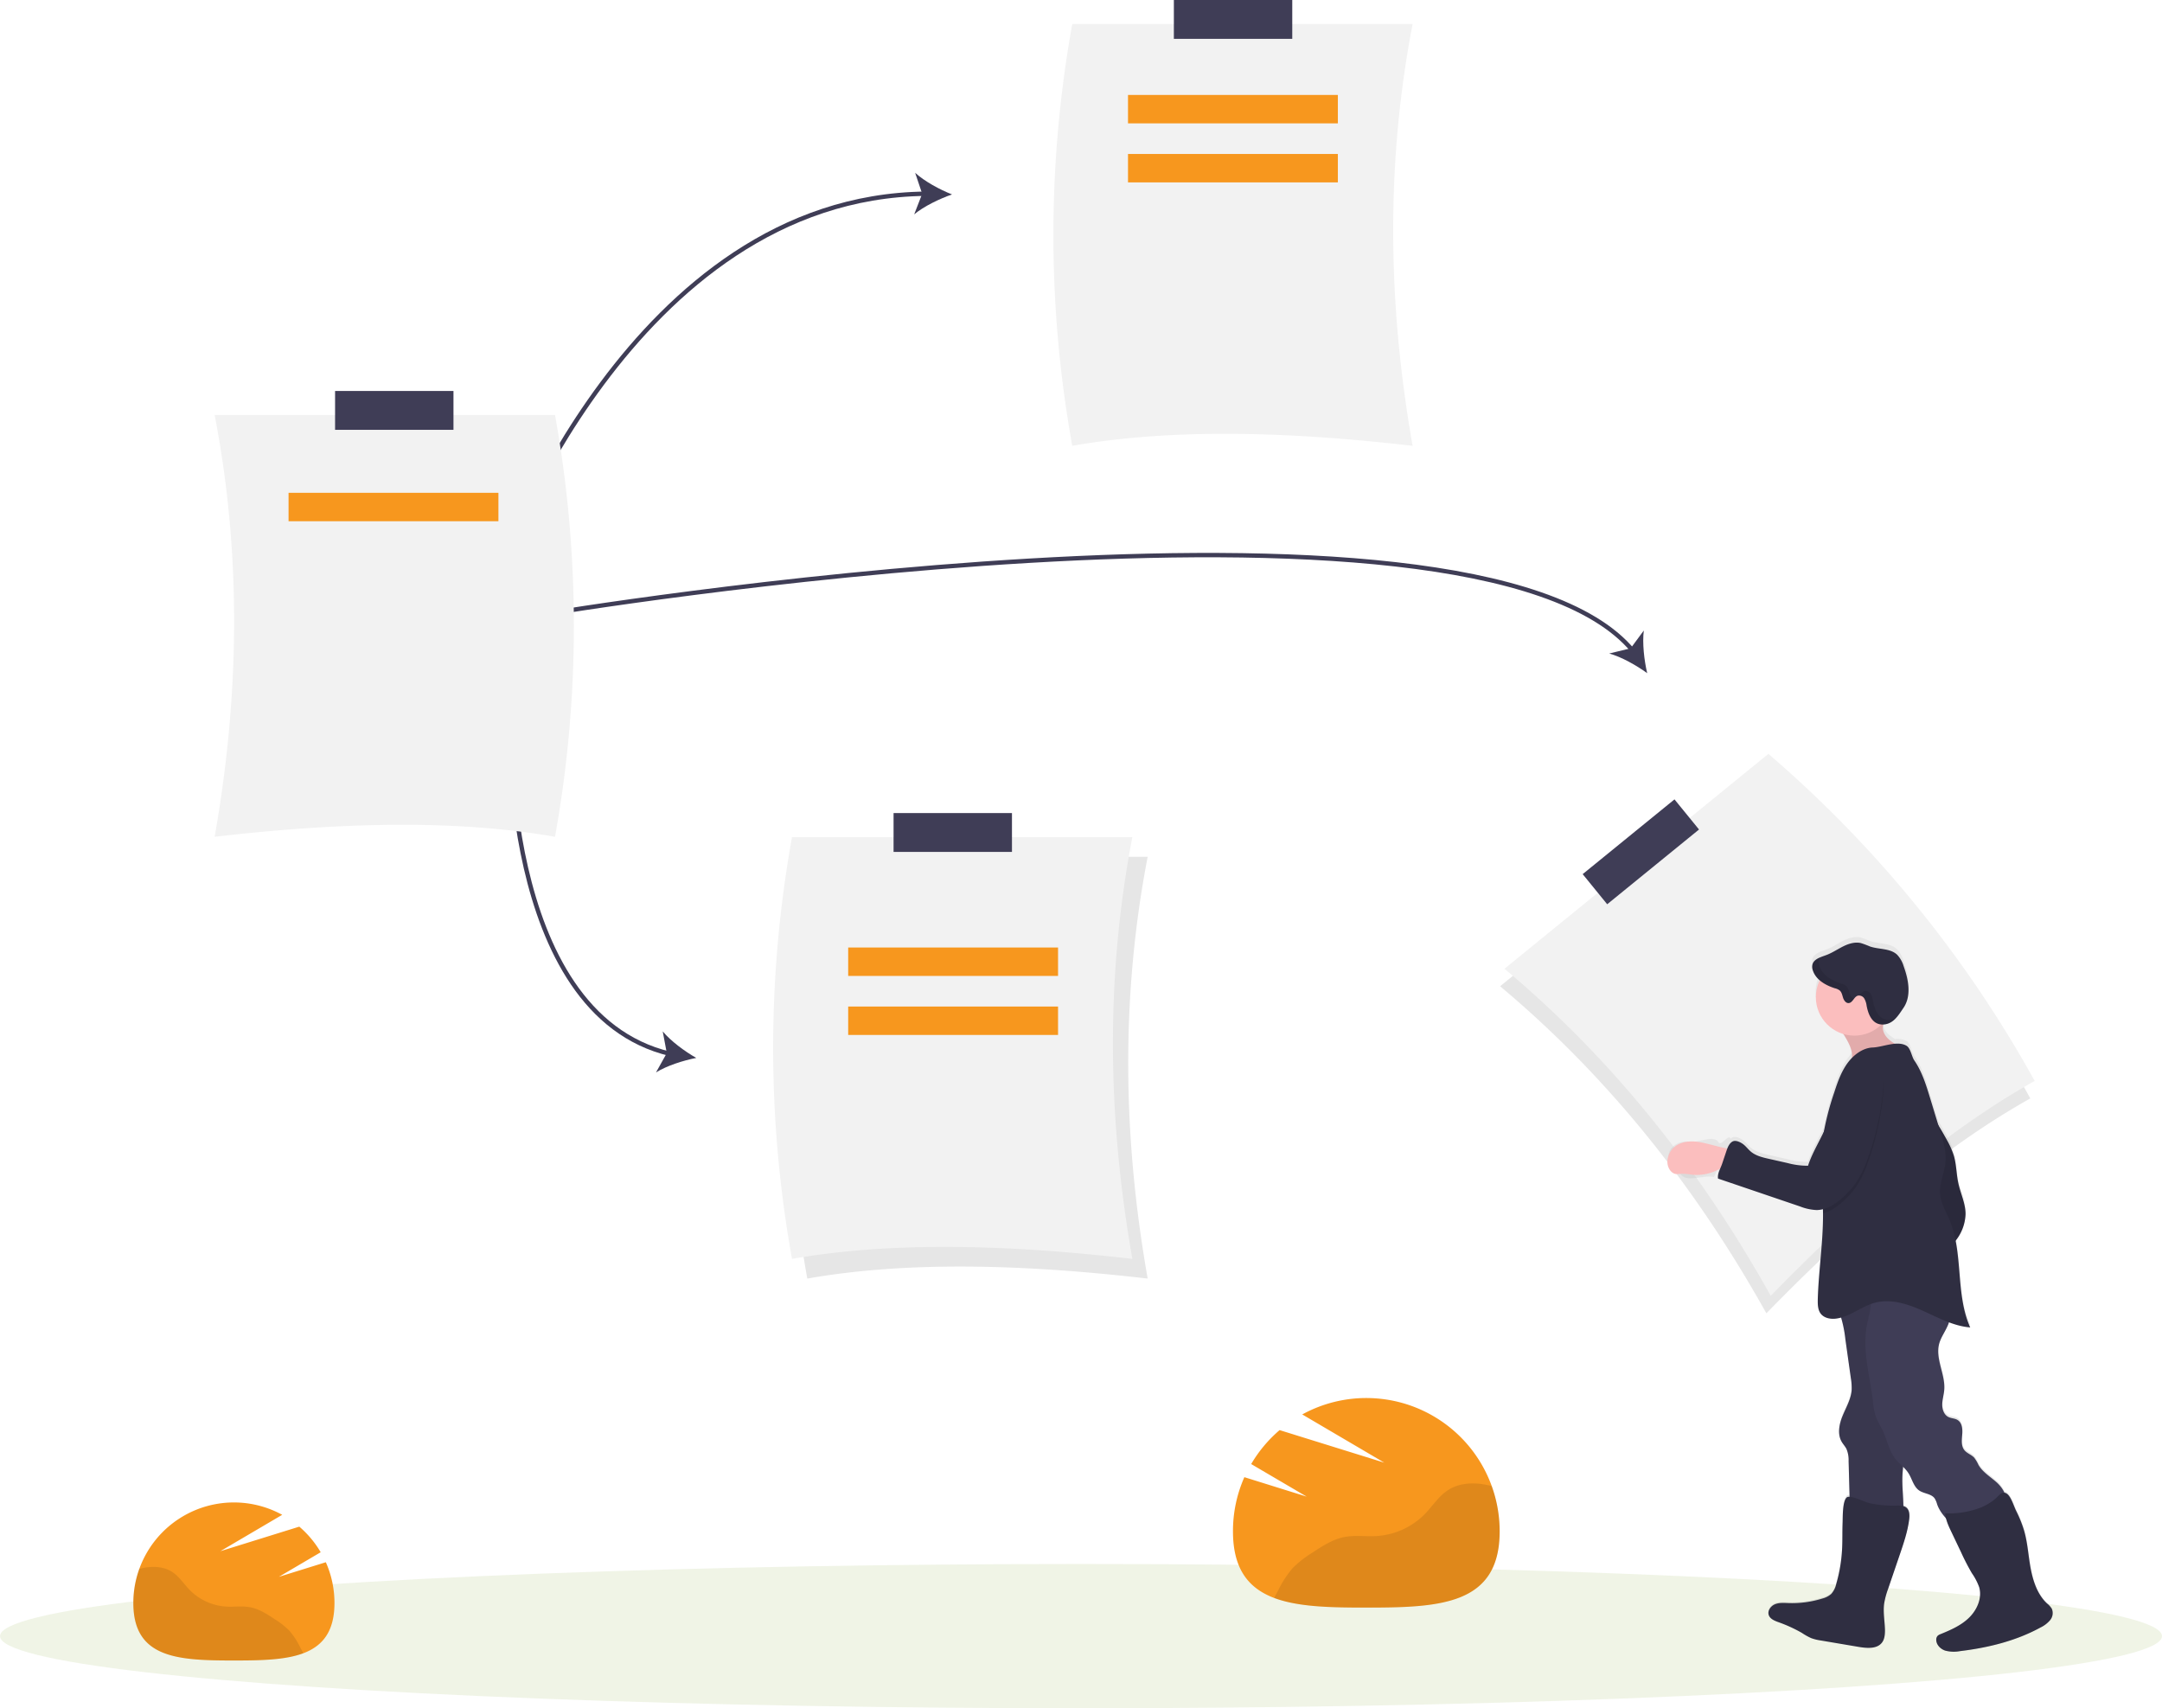 <svg width="989" height="781.43" xmlns="http://www.w3.org/2000/svg">
 <defs>
  <linearGradient y2="0.001" x2="0.453" y1="1.004" x1="0.529" id="a6110406-8b9c-48da-9b9b-78691cfdbd93">
   <stop stop-opacity="0.25" stop-color="gray" offset="0"/>
   <stop stop-opacity="0.12" stop-color="gray" offset="0.54"/>
   <stop stop-opacity="0.1" stop-color="gray" offset="1"/>
  </linearGradient>
 </defs>
 <title>timeline</title>
 <g>
  <title>background</title>
  <rect fill="none" id="canvas_background" height="613.71" width="1088.08" y="-1" x="-1"/>
 </g>
 <g>
  <title>Layer 1</title>
  <path id="svg_1" fill="#f2f2f2" d="m490.5,203.94c45.59,-8 98.57,-6.61 155.7,0c-11.59,-65.73 -12.12,-130.11 0,-192.93l-155.7,0a543.76,543.76 0 0 0 0,192.93z"/>
  <rect id="svg_2" fill="#3f3d56" transform="rotate(-180 1233.62,77.05) " height="17.77" width="54.16" y="136.33" x="1876.1"/>
  <path id="svg_3" opacity="0.1" d="m369.3,584.87c45.59,-8 98.57,-6.61 155.7,0c-11.59,-65.73 -12.12,-130.11 0,-192.93l-155.7,0a543.76,543.76 0 0 0 0,192.93z"/>
  <path id="svg_4" fill="#f2f2f2" d="m362.3,575.87c45.59,-8 98.57,-6.61 155.7,0c-11.59,-65.73 -12.12,-130.11 0,-192.93l-155.7,0a543.76,543.76 0 0 0 0,192.93z"/>
  <rect id="svg_5" fill="#3f3d56" transform="rotate(-180 977.18,820.92) " height="17.77" width="54.16" y="1252.14" x="1491.44"/>
  <path id="svg_6" stroke-width="2" stroke-miterlimit="10" stroke="#3f3d56" fill="none" d="m228.5,260.94s60.39,-170.81 194.93,-172.32"/>
  <path id="svg_7" fill="#3f3d56" d="m435.5,88.94c-5.73,2 -12.85,5.41 -17.31,9.12l3.66,-9.43l-3.22,-9.59c4.28,3.91 11.24,7.68 16.87,9.9z"/>
  <path id="svg_8" stroke-width="2" stroke-miterlimit="10" stroke="#3f3d56" fill="none" d="m233.5,325.94s-5.46,137.44 73.06,156.15"/>
  <path id="svg_9" fill="#3f3d56" d="m318.5,483.94c-5.95,1.16 -13.48,3.57 -18.41,6.62l4.93,-8.83l-1.86,-9.94c3.7,4.46 10.07,9.15 15.34,12.15z"/>
  <path id="svg_10" stroke-width="2" stroke-miterlimit="10" stroke="#3f3d56" fill="none" d="m249.5,280.94s424.62,-70.78 497.49,16.78"/>
  <path id="svg_11" fill="#3f3d56" d="m753.5,307.94c-4.9,-3.57 -11.79,-7.46 -17.37,-9l9.82,-2.39l6,-8.13c-0.73,5.76 0.17,13.62 1.55,19.52z"/>
  <g id="svg_12" opacity="0.1">
   <ellipse id="svg_13" fill="#669100" ry="33" rx="494.5" cy="748.43" cx="494.5"/>
  </g>
  <path id="svg_14" opacity="0.1" d="m928.76,502.46c-40.39,22.6 -80.61,57.11 -120.74,98.3c-32.52,-58.28 -72.74,-108.54 -121.81,-149.61l120.74,-98.3a543.88,543.88 0 0 1 121.81,149.61z"/>
  <path id="svg_15" fill="#f2f2f2" d="m930.76,494.46c-40.39,22.6 -80.61,57.11 -120.74,98.3c-32.52,-58.28 -72.74,-108.54 -121.81,-149.61l120.74,-98.3a543.88,543.88 0 0 1 121.81,149.61z"/>
  <rect id="svg_16" fill="#3f3d56" transform="rotate(-39.15 -196.72,582.02) " height="17.77" width="54.16" y="1022.05" x="632.29"/>
  <rect id="svg_17" fill="#669100" transform="rotate(-39.15 677.66,1120.28)" height="13" width="96" y="1113.78" x="629.66"/>
  <path id="svg_18" fill="url(#a6110406-8b9c-48da-9b9b-78691cfdbd93)" d="m938.65,735.72a9.78,9.78 0 0 0 -2.17,-2.42c-4.37,-4.12 -6.4,-10.19 -7.48,-16.12s-1.39,-12 -3.12,-17.82a59.18,59.18 0 0 0 -3.52,-8.67c-1,-2.13 -2.26,-6.33 -4.09,-7.82a2.83,2.83 0 0 0 -1.26,-0.62a14.71,14.71 0 0 0 -3.62,-4.81c-2.86,-2.59 -6.35,-4.65 -8.26,-8a18,18 0 0 0 -1.93,-3.3c-1.29,-1.42 -3.33,-2 -4.52,-3.5c-1.55,-1.94 -1.2,-4.71 -1,-7.19s0,-5.43 -2.14,-6.72c-1.28,-0.79 -2.93,-0.72 -4.26,-1.41c-2,-1 -2.79,-3.53 -2.75,-5.78s0.74,-4.44 0.92,-6.68c0.56,-7.16 -4.16,-14.28 -2.34,-21.22c0.69,-2.63 2.27,-4.92 3.44,-7.36a16.1,16.1 0 0 0 1,-2.54a35.35,35.35 0 0 0 9.74,2.34c-5.51,-12.35 -4.11,-26.72 -6.68,-40l0.33,-0.46a20.78,20.78 0 0 0 4.22,-11.85c0,-5 -2.31,-9.57 -3.35,-14.4c-0.89,-4.12 -0.85,-8.41 -2,-12.46a37.65,37.65 0 0 0 -3.16,-7.22q-1.87,-3.46 -3.93,-6.82q-1.92,-6.36 -3.85,-12.72c-1.8,-6 -3.65,-12 -7.15,-17.14c-1.28,-1.89 -1.67,-5.7 -3.64,-6.85a8.81,8.81 0 0 0 -5.2,-0.9c-2.78,-1.56 -5.22,-3.81 -5.57,-6.89a6.65,6.65 0 0 1 0.2,-2l0.34,0c4.4,-0.41 6.63,-4.29 8.92,-7.68c3.7,-5.51 2.29,-12.95 0,-19.21a13.08,13.08 0 0 0 -3,-5.29c-3.21,-3 -8.29,-2.33 -12.43,-3.78a40.15,40.15 0 0 0 -4.11,-1.55c-2.75,-0.65 -5.63,0.25 -8.15,1.52s-4.87,2.91 -7.51,3.92s-5.9,1.79 -6.55,4.5a5,5 0 0 0 0.22,2.73a10.2,10.2 0 0 0 3.09,4.45a17.82,17.82 0 0 0 10.87,24.83c0.76,1.21 1.47,2.45 2.12,3.73c1.16,2.24 2.14,4.88 1.74,7.28a22.35,22.35 0 0 0 -2,2.44c-2.87,4 -4.5,8.7 -6,13.37a141.37,141.37 0 0 0 -4.83,18.28c-2.44,5.18 -5.42,10.14 -7.19,15.59a35.2,35.2 0 0 1 -9.38,-1.25l-8.44,-1.92c-2.94,-0.66 -6,-1.39 -8.3,-3.32c-1.22,-1 -2.17,-2.33 -3.41,-3.33s-3.73,-2.15 -5.09,-1.33a4,4 0 0 0 -0.69,0.53c-1.24,-2.51 -4.28,3.89 -5.72,1.52c-2.06,-3.41 -9.29,0.54 -13.19,-0.1a9.25,9.25 0 0 0 -6.79,1.57c-2.28,1.63 -3.71,5 -2,7.28a12.51,12.51 0 0 0 1.39,1.43a28.59,28.59 0 0 1 3.09,4.28c3.08,4.43 10.17,0.52 15.55,1.54c-0.12,0.34 3.77,-8.09 3.65,-7.74c-0.71,2.07 -2.22,4.59 -1.84,6.75l37.54,12.85a22.86,22.86 0 0 0 7.56,1.66a12.71,12.71 0 0 0 3,-0.39l0,1.92l0,0.07c0.1,13.19 -2,26.3 -2.39,39.48c-0.07,2.4 0,5 1.52,6.88c1.7,2.06 4.72,2.46 7.35,2a16.65,16.65 0 0 0 1.86,-0.41a69.19,69.19 0 0 1 1.92,10.1l2.49,17.76a27.09,27.09 0 0 1 0.39,5.54c-0.29,4.18 -2.5,7.94 -4.1,11.81s-2.55,8.49 -0.45,12.11c0.66,1.12 1.57,2.08 2.16,3.24a13.1,13.1 0 0 1 1,5.67q0.23,8.1 0.44,16.18a1.89,1.89 0 0 0 -1.26,0.26c-2.08,1.61 -1.85,9.33 -2,11.72c-0.16,4 0,8.08 -0.22,12.12a72.32,72.32 0 0 1 -2.68,16.13a10.29,10.29 0 0 1 -2.29,4.61a9.86,9.86 0 0 1 -4.07,2.11a46.48,46.48 0 0 1 -15.41,2.09c-2.11,-0.06 -4.31,-0.27 -6.27,0.54s-3.54,3 -2.83,5c0.61,1.68 2.46,2.48 4.13,3.11a66.29,66.29 0 0 1 11,5a30.8,30.8 0 0 0 4.25,2.42a21.91,21.91 0 0 0 4.38,1.08l17.73,3c3.63,0.63 8,1 10.31,-2c1.25,-1.62 1.43,-3.82 1.37,-5.87c-0.1,-4 -0.9,-8.08 -0.38,-12.07a37.24,37.24 0 0 1 1.86,-6.94l5.3,-15.47c1.78,-5.27 3.58,-10.58 4.27,-16.1c0.25,-2 0.23,-4.27 -1.3,-5.53a3.69,3.69 0 0 0 -1.32,-0.68c-0.06,-4.82 -0.69,-9.64 -0.42,-14.46c0.07,-1.21 0.19,-2.41 0.29,-3.61a17.21,17.21 0 0 1 2.47,2.92c1.71,2.67 2.34,6.21 4.95,8c2.22,1.51 5.51,1.44 7.07,3.64a10.34,10.34 0 0 1 1.12,2.7a19.37,19.37 0 0 0 4,6.36a32.28,32.28 0 0 0 2.47,6.34l4.4,9.3a106,106 0 0 0 5,9.77a27.75,27.75 0 0 1 3.35,6.46c1.41,4.95 -0.89,10.37 -4.53,14s-8.44,5.73 -13.17,7.68a3.58,3.58 0 0 0 -1.34,0.8a2.59,2.59 0 0 0 -0.61,1.74c0,2.31 1.9,4.28 4.08,5a15.55,15.55 0 0 0 6.83,0.25c12.78,-1.55 25.52,-4.68 36.82,-10.88a13.21,13.21 0 0 0 4.39,-3.39a5.13,5.13 0 0 0 0.75,-5.31z"/>
  <path id="svg_19" fill="#2f2e41" d="m884.64,511.5q3.2,4.9 6,10.06a37.17,37.17 0 0 1 3.16,7.16c1.16,4 1.13,8.27 2,12.36c1,4.8 3.34,9.38 3.34,14.29a20.56,20.56 0 0 1 -4.22,11.76a56.28,56.28 0 0 1 -8.82,9.11a187.68,187.68 0 0 1 -12.48,-61.21c-0.1,-2.91 -0.12,-5.9 0.94,-8.61c0.65,-1.69 3.77,-6.35 5.78,-4.52c0.73,0.67 0.92,3.68 1.37,4.69a36.86,36.86 0 0 0 2.93,4.91z"/>
  <path id="svg_20" opacity="0.1" d="m884.64,511.5q3.2,4.9 6,10.06a37.17,37.17 0 0 1 3.16,7.16c1.16,4 1.13,8.27 2,12.36c1,4.8 3.34,9.38 3.34,14.29a20.56,20.56 0 0 1 -4.22,11.76a56.28,56.28 0 0 1 -8.82,9.11a187.68,187.68 0 0 1 -12.48,-61.21c-0.1,-2.91 -0.12,-5.9 0.94,-8.61c0.65,-1.69 3.77,-6.35 5.78,-4.52c0.73,0.67 0.92,3.68 1.37,4.69a36.86,36.86 0 0 0 2.93,4.91z"/>
  <path id="svg_21" fill="#fbbebe" d="m777.29,522.42c-3.91,-0.64 -8.25,-0.33 -11.29,2.21a9.32,9.32 0 0 0 -3.24,6.16c-0.26,2.78 1.35,6.06 4.13,6.28a13.17,13.17 0 0 0 2,-0.13a29.88,29.88 0 0 1 5.24,0.43a21.39,21.39 0 0 0 18.23,-7.36c2.39,-2.95 -0.76,-4.29 -3.58,-4.89c-3.86,-0.82 -7.63,-2.06 -11.49,-2.7z"/>
  <path id="svg_22" fill="#3f3d56" d="m844.17,612.72l2.48,17.62a26.7,26.7 0 0 1 0.38,5.5c-0.29,4.15 -2.5,7.88 -4.09,11.72s-2.56,8.43 -0.45,12c0.65,1.11 1.56,2.06 2.15,3.21a13,13 0 0 1 1,5.64l0.68,25a157.33,157.33 0 0 0 23.18,-0.12a1.3,1.3 0 0 0 0.84,-0.27a1.34,1.34 0 0 0 0.29,-0.9c0.34,-5.85 -0.68,-11.71 -0.35,-17.56c0.12,-2.14 0.42,-4.28 0.46,-6.42c0.12,-8.71 -4.18,-17.24 -2.88,-25.86a57.51,57.51 0 0 1 1.6,-6.43c4.11,-14.95 3.24,-30.76 2.33,-46.24a1.1,1.1 0 0 0 -0.2,-0.71a1.13,1.13 0 0 0 -0.54,-0.29a28.48,28.48 0 0 0 -25.78,4.91c-1.09,0.88 -3.84,1.72 -4.56,2.77c-1,1.47 0.31,2.92 0.89,4.48a56.76,56.76 0 0 1 2.57,11.95z"/>
  <path id="svg_23" opacity="0.1" d="m844.17,612.72l2.48,17.62a26.7,26.7 0 0 1 0.38,5.5c-0.29,4.15 -2.5,7.88 -4.09,11.72s-2.56,8.43 -0.45,12c0.65,1.11 1.56,2.06 2.15,3.21a13,13 0 0 1 1,5.64l0.68,25a157.33,157.33 0 0 0 23.18,-0.12a1.3,1.3 0 0 0 0.84,-0.27a1.34,1.34 0 0 0 0.29,-0.9c0.34,-5.85 -0.68,-11.71 -0.35,-17.56c0.12,-2.14 0.42,-4.28 0.46,-6.42c0.12,-8.71 -4.18,-17.24 -2.88,-25.86a57.51,57.51 0 0 1 1.6,-6.43c4.11,-14.95 3.24,-30.76 2.33,-46.24a1.1,1.1 0 0 0 -0.2,-0.71a1.13,1.13 0 0 0 -0.54,-0.29a28.48,28.48 0 0 0 -25.78,4.91c-1.09,0.88 -3.84,1.72 -4.56,2.77c-1,1.47 0.31,2.92 0.89,4.48a56.76,56.76 0 0 1 2.57,11.95z"/>
  <path id="svg_24" fill="#3f3d56" d="m890.5,607.43c-1.17,2.43 -2.74,4.7 -3.44,7.31c-1.82,6.89 2.89,14 2.33,21.06c-0.18,2.22 -0.87,4.4 -0.92,6.63s0.77,4.7 2.75,5.73c1.33,0.69 3,0.62 4.25,1.4c2.11,1.28 2.35,4.22 2.14,6.67s-0.56,5.21 1,7.14c1.19,1.49 3.23,2.06 4.51,3.47a17.25,17.25 0 0 1 1.93,3.27c1.91,3.33 5.4,5.38 8.26,7.94s5.28,6.47 4,10.09c-0.94,2.67 -3.58,4.3 -6.12,5.56a64.9,64.9 0 0 1 -14.57,5.14a3.39,3.39 0 0 1 -1.67,0.09a3.57,3.57 0 0 1 -1.46,-1c-2.95,-2.88 -6,-5.91 -7.36,-9.81a10.21,10.21 0 0 0 -1.12,-2.68c-1.56,-2.18 -4.85,-2.11 -7.07,-3.61c-2.6,-1.77 -3.23,-5.29 -4.93,-7.94s-4.19,-4.22 -6,-6.56c-3.06,-3.88 -3.81,-9.06 -6,-13.49a62.76,62.76 0 0 1 -2.86,-5.6a30.39,30.39 0 0 1 -1.37,-7.24c-1.41,-11.67 -5,-23.44 -2.74,-35c0.5,-2.55 1.27,-5 1.59,-7.62c0.55,-4.54 -0.32,-9.17 0.35,-13.7a3.73,3.73 0 0 1 1.51,-2.9a4,4 0 0 1 1.72,-0.36a118.6,118.6 0 0 1 17.78,0.4c3,0.3 6.36,0.91 8.16,3.35c1.53,2.1 1.45,4.92 1.94,7.47c0.61,3.13 2.2,4.85 3.87,7.31s0.81,4.94 -0.46,7.48z"/>
  <path id="svg_25" fill="#2f2e41" d="m867.5,688.72c1.58,0 3.33,-0.1 4.55,0.91c1.52,1.24 1.54,3.53 1.3,5.48c-0.7,5.48 -2.49,10.75 -4.28,16l-5.32,15.6a37,37 0 0 0 -1.86,6.89c-0.52,4 0.28,8 0.38,12c0,2 -0.13,4.22 -1.38,5.82c-2.26,2.91 -6.67,2.57 -10.3,2l-17.71,-3a21.09,21.09 0 0 1 -4.38,-1.08a28.69,28.69 0 0 1 -4.25,-2.39a65.38,65.38 0 0 0 -11,-5c-1.66,-0.63 -3.52,-1.42 -4.12,-3.09c-0.71,-2 0.87,-4.19 2.83,-5s4.15,-0.6 6.27,-0.53a46.72,46.72 0 0 0 15.4,-2.09a9.84,9.84 0 0 0 4.06,-2.09a10.1,10.1 0 0 0 2.29,-4.57a70.25,70.25 0 0 0 2.68,-16c0.21,-4 0.07,-8 0.23,-12c0.1,-2.38 -0.13,-10 1.95,-11.63c1.59,-1.22 8.13,2.14 10.28,2.64a50,50 0 0 0 12.38,1.13z"/>
  <path id="svg_26" fill="#2f2e41" d="m925.81,699.81c1.73,5.74 2,11.79 3.12,17.68s3.1,11.91 7.47,16a9.69,9.69 0 0 1 2.17,2.4a5.06,5.06 0 0 1 -0.75,5.23a13.23,13.23 0 0 1 -4.39,3.36c-11.29,6.17 -24,9.27 -36.81,10.81a15.36,15.36 0 0 1 -6.82,-0.24c-2.18,-0.74 -4.11,-2.7 -4.07,-5a2.53,2.53 0 0 1 0.6,-1.72a3.62,3.62 0 0 1 1.35,-0.8c4.72,-1.93 9.51,-4 13.16,-7.62s5.94,-9 4.53,-13.86a27,27 0 0 0 -3.35,-6.41a108.53,108.53 0 0 1 -5,-9.7l-4.4,-9.23c-1.29,-2.7 -2.59,-5.48 -2.81,-8.46a40.42,40.42 0 0 0 16.22,-2.6a25.24,25.24 0 0 0 6.67,-4c1.7,-1.42 3.25,-4.07 5.54,-2.21c1.84,1.48 3,5.64 4.08,7.76a57.3,57.3 0 0 1 3.49,8.61z"/>
  <path id="svg_27" fill="#fbbebe" d="m861.33,470.63c0.44,3.83 4.16,6.37 7.71,7.88l-22.47,7.21c1.45,-2.78 0.28,-6.17 -1.16,-9a50.1,50.1 0 0 0 -4,-6.4c-0.22,-0.32 -0.47,-0.71 -0.31,-1.06a1.12,1.12 0 0 1 0.63,-0.49c4.62,-2.06 9.38,-4.19 14.43,-4.94c1.46,-0.22 4.22,-0.8 5.31,0.68s-0.35,4.35 -0.14,6.12z"/>
  <path id="svg_28" opacity="0.1" d="m861.33,470.63c0.44,3.83 4.16,6.37 7.71,7.88l-22.47,7.21c1.45,-2.78 0.28,-6.17 -1.16,-9a50.1,50.1 0 0 0 -4,-6.4c-0.22,-0.32 -0.47,-0.71 -0.31,-1.06a1.12,1.12 0 0 1 0.63,-0.49c4.62,-2.06 9.38,-4.19 14.43,-4.94c1.46,-0.22 4.22,-0.8 5.31,0.68s-0.35,4.35 -0.14,6.12z"/>
  <circle id="svg_29" fill="#fbbebe" r="17.62" cy="456.12" cx="848.27"/>
  <path id="svg_30" fill="#2f2e41" d="m833.04,601.12c1.71,2 4.72,2.44 7.35,2c6.15,-1 11.18,-5.53 17.2,-7.17c7.38,-2 15.19,0.58 22.16,3.72s13.9,6.95 21.52,7.55c-6.89,-15.36 -2.95,-33.85 -9.54,-49.34c-1.61,-3.79 -3.86,-7.44 -4.22,-11.54c-0.45,-5.09 2.09,-10 2.48,-15.06c0.36,-4.51 -1,-9 -2.3,-13.29q-2.41,-7.92 -4.82,-15.85c-1.8,-5.91 -3.65,-11.91 -7.14,-17c-1.29,-1.87 -1.68,-5.65 -3.64,-6.79c-4.28,-2.47 -10.77,0.65 -15.41,0.82s-8.87,3.47 -11.58,7.19c-2.87,4 -4.5,8.64 -6,13.28a125.91,125.91 0 0 0 -5.33,21.23c-0.15,1.08 -0.28,2.16 -0.38,3.25c-1,10.27 0.46,20.6 0.54,30.91l0,0.07c0.1,13.09 -2,26.1 -2.39,39.18c-0.04,2.44 -0.04,5.01 1.5,6.84z"/>
  <path id="svg_31" opacity="0.1" d="m833.92,555.04c3.45,-0.87 6.57,-3.1 9.25,-5.53a39,39 0 0 0 6.14,-6.95a50.14,50.14 0 0 0 5.29,-11.17a129.16,129.16 0 0 0 7,-32.27c0.26,-3 0.34,-6.21 -1.45,-8.59a7.24,7.24 0 0 0 -8.75,-2.13c-2.36,1.16 -3.89,3.49 -5.31,5.71c-2.81,4.43 -5.64,8.9 -7.45,13.82c-0.8,2.18 -1.39,4.43 -2.17,6.62a62,62 0 0 1 -2.74,6.33c-0.15,1.08 -0.28,2.16 -0.38,3.25c-0.93,10.27 0.49,20.59 0.57,30.91z"/>
  <path id="svg_32" fill="#2f2e41" d="m860.1,488.63c1.79,2.38 1.71,5.63 1.46,8.59a129.35,129.35 0 0 1 -7,32.28a49.43,49.43 0 0 1 -5.29,11.16a38.67,38.67 0 0 1 -6.14,6.95c-3.4,3.11 -7.54,5.87 -12.15,5.92a23.42,23.42 0 0 1 -7.56,-1.65l-37.51,-12.75c-0.38,-2.14 1.13,-4.63 1.84,-6.69l2,-5.94c0.57,-1.64 1.23,-3.4 2.72,-4.29s3.85,0.33 5.09,1.31s2.18,2.3 3.4,3.31c2.31,1.92 5.36,2.63 8.3,3.29l8.43,1.9a35.6,35.6 0 0 0 9.38,1.24c2.35,-7.17 6.82,-13.5 9.35,-20.61c0.78,-2.19 1.37,-4.44 2.18,-6.61c1.8,-4.93 4.64,-9.4 7.45,-13.82c1.41,-2.23 2.94,-4.56 5.31,-5.71a7.21,7.21 0 0 1 8.74,2.12z"/>
  <path id="svg_33" fill="#2f2e41" d="m853.89,460.09a9,9 0 0 0 -1.06,-3.3a2.79,2.79 0 0 0 -3,-1.32c-1.76,0.55 -2.35,3.28 -4.19,3.37c-1.24,0.06 -2.13,-1.2 -2.52,-2.39s-0.6,-2.52 -1.53,-3.36a5.68,5.68 0 0 0 -2.18,-1c-4.27,-1.35 -8.68,-3.85 -10.1,-8.1a4.83,4.83 0 0 1 -0.23,-2.71c0.65,-2.69 4,-3.49 6.55,-4.47s5,-2.63 7.5,-3.88s5.4,-2.16 8.15,-1.52a42.56,42.56 0 0 1 4.11,1.54c4.14,1.43 9.21,0.76 12.42,3.75a12.93,12.93 0 0 1 3,5.25c2.24,6.21 3.66,13.59 -0.05,19.06c-2.29,3.37 -4.51,7.22 -8.91,7.62c-5.12,0.45 -7.15,-4.22 -7.96,-8.54z"/>
  <g id="svg_34" opacity="0.1">
   <path id="svg_35" d="m846.07,454.33c-0.39,-1.18 -0.6,-2.52 -1.52,-3.36a5.68,5.68 0 0 0 -2.18,-1c-4.28,-1.35 -8.68,-3.85 -10.11,-8.1a4.92,4.92 0 0 1 -0.22,-2.71a3.56,3.56 0 0 1 0.53,-1.19c-1.63,0.71 -3.05,1.65 -3.45,3.31a4.83,4.83 0 0 0 0.23,2.71c1.42,4.25 5.83,6.75 10.1,8.1a5.68,5.68 0 0 1 2.18,1c0.93,0.84 1.13,2.18 1.53,3.36s1.28,2.45 2.52,2.39s1.84,-1.19 2.63,-2.15c-1.09,-0.13 -1.88,-1.27 -2.24,-2.36z"/>
   <path id="svg_36" d="m864.79,466.49c-5.14,0.47 -7.17,-4.2 -8,-8.52a8.65,8.65 0 0 0 -1,-3.29a2.8,2.8 0 0 0 -3,-1.33c-0.95,0.3 -1.56,1.24 -2.21,2a3,3 0 0 1 2.26,1.39a9,9 0 0 1 1.06,3.3c0.81,4.32 2.84,9 8,8.52a8.2,8.2 0 0 0 5.28,-2.73a7.45,7.45 0 0 1 -2.39,0.66z"/>
  </g>
  <path id="svg_37" fill="#f2f2f2" d="m253.89,382.78c-45.58,-8 -98.57,-6.6 -155.7,0c11.59,-65.72 12.13,-130.1 0,-192.93l155.7,0a543.76,543.76 0 0 1 0,192.93z"/>
  <rect id="svg_38" fill="#3f3d56" height="17.77" width="54.16" y="178.85" x="153.28"/>
  <rect id="svg_39" fill="#f7971e" height="13" width="96" y="433.43" x="388"/>
  <rect id="svg_40" fill="#f7971e" height="13" width="96" y="460.43" x="388"/>
  <rect id="svg_41" fill="#f7971e" height="13" width="96" y="43.43" x="516"/>
  <rect id="svg_42" fill="#f7971e" height="13" width="96" y="70.43" x="516"/>
  <rect id="svg_43" fill="#f7971e" height="13" width="96" y="225.43" x="132"/>
  <path id="svg_44" fill="#f7971e" d="m127.56,721.31l19.14,-11.25a46,46 0 0 0 -9.79,-11.71l-36.11,11.23l28.3,-16.64a46,46 0 0 0 -68.1,40.35c0,25.41 20.59,26.29 46,26.29s46,-0.88 46,-26.29a45.75,45.75 0 0 0 -3.95,-18.66l-21.49,6.68z"/>
  <path id="svg_45" opacity="0.1" d="m132.43,746.01a35.81,35.81 0 0 0 -6.78,-5.33c-3.48,-2.31 -7.07,-4.66 -11.17,-5.45c-3.6,-0.68 -7.31,-0.1 -11,-0.31a25.71,25.71 0 0 1 -16.81,-7.7c-2.61,-2.71 -4.67,-6 -7.81,-8.09c-3.39,-2.23 -7.69,-2.71 -11.71,-2.15a29.07,29.07 0 0 0 -3.46,0.71a45.8,45.8 0 0 0 -2.72,15.6c0,25.41 20.59,26.29 46,26.29c12.33,0 23.52,-0.21 31.78,-3.33l-1.35,-2.53a35.89,35.89 0 0 0 -4.97,-7.71z"/>
  <path id="svg_46" fill="#f7971e" d="m597.74,684.62l-25.39,-14.9a61.22,61.22 0 0 1 13,-15.53l47.89,14.89l-37.53,-22.06a61,61 0 0 1 90.31,53.51c0,33.69 -27.31,34.85 -61,34.85s-61,-1.16 -61,-34.85a60.77,60.77 0 0 1 5.21,-24.81l28.51,8.9z"/>
  <path id="svg_47" opacity="0.1" d="m591.27,717.37a48.63,48.63 0 0 1 9,-7.07c4.61,-3.05 9.38,-6.18 14.81,-7.22c4.77,-0.91 9.69,-0.14 14.54,-0.42a34,34 0 0 0 22.3,-10.21c3.46,-3.59 6.19,-8 10.36,-10.73c4.49,-3 10.19,-3.58 15.52,-2.85a42.61,42.61 0 0 1 4.6,0.94a60.89,60.89 0 0 1 3.6,20.7c0,33.69 -27.31,34.85 -61,34.85c-16.35,0 -31.19,-0.27 -42.15,-4.4l1.83,-3.42a48.05,48.05 0 0 1 6.59,-10.17z"/>
 </g>
</svg>